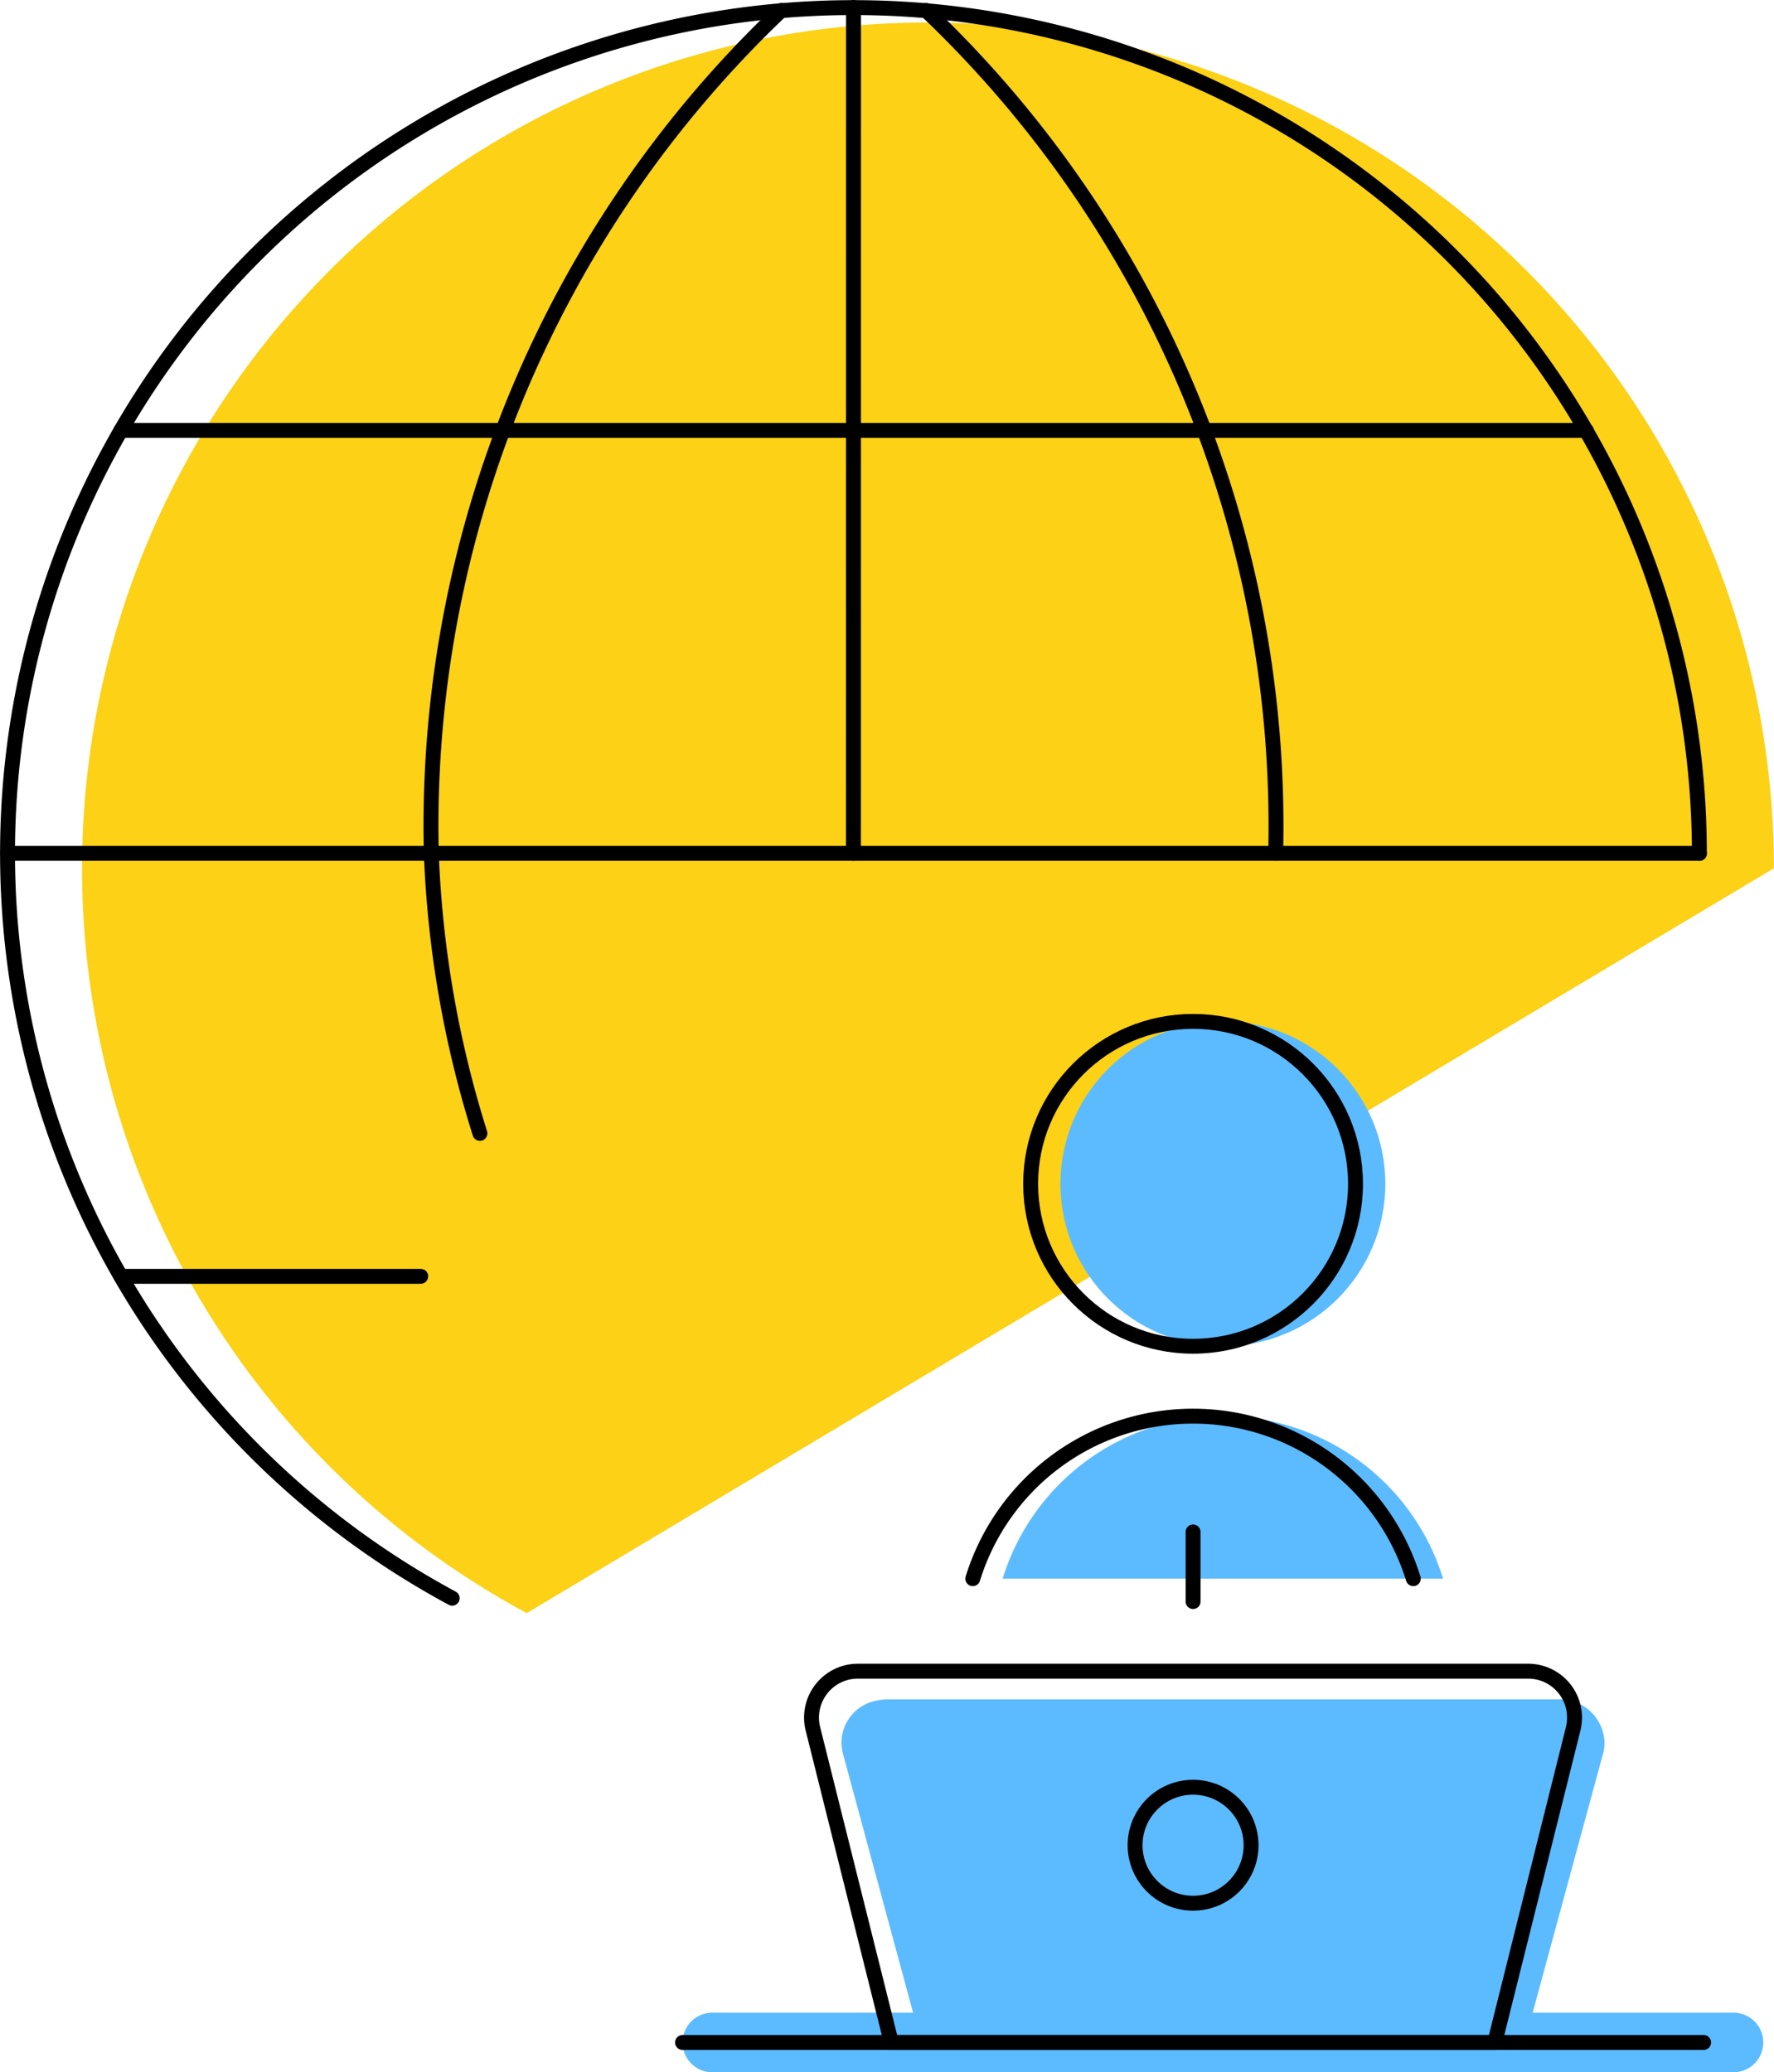 <svg id="Layer_93" data-name="Layer 93" xmlns="http://www.w3.org/2000/svg" width="237.98" height="278" viewBox="0 0 237.98 278">
  <g>
    <path d="M311.41,416.62A113.48,113.48,0,1,1,478.72,316.7" transform="translate(-240.75 -200.22)" fill="#fcd116"/>
    <path d="M305.13,352.26a142.71,142.71,0,0,1-6.52-37.56,150.94,150.94,0,0,1,46.93-113.07" transform="translate(-240.75 -200.22)" fill="none" stroke="#000" stroke-linecap="round" stroke-linejoin="round" stroke-width="2"/>
    <line x1="16.21" y1="171.22" x2="56.44" y2="171.22" fill="none" stroke="#000" stroke-linecap="round" stroke-linejoin="round" stroke-width="2"/>
    <line x1="16.21" y1="57.74" x2="114.49" y2="57.74" fill="none" stroke="#000" stroke-linecap="round" stroke-linejoin="round" stroke-width="2"/>
    <line x1="1.02" y1="114.48" x2="114.49" y2="114.48" fill="none" stroke="#000" stroke-linecap="round" stroke-linejoin="round" stroke-width="2"/>
    <path d="M411.88,314.7A150.94,150.94,0,0,0,365,201.63" transform="translate(-240.75 -200.22)" fill="none" stroke="#000" stroke-linecap="round" stroke-linejoin="round" stroke-width="2"/>
    <line x1="212.79" y1="57.74" x2="114.51" y2="57.74" fill="none" stroke="#000" stroke-linecap="round" stroke-linejoin="round" stroke-width="2"/>
    <line x1="227.98" y1="114.48" x2="114.51" y2="114.48" fill="none" stroke="#000" stroke-linecap="round" stroke-linejoin="round" stroke-width="2"/>
    <path d="M301.41,414.62A113.48,113.48,0,1,1,468.72,314.7" transform="translate(-240.75 -200.22)" fill="none" stroke="#000" stroke-linecap="round" stroke-linejoin="round" stroke-width="2"/>
    <line x1="114.5" y1="1" x2="114.49" y2="114.48" fill="none" stroke="#000" stroke-linecap="round" stroke-linejoin="round" stroke-width="2"/>
  </g>
  <g>
    <path d="M445.27,474.22H364.32L353.8,435.36a5.74,5.74,0,0,1,4.54-7,6.9,6.9,0,0,1,1.5-.17h89.91A6,6,0,0,1,456,434a5.41,5.41,0,0,1-.18,1.39Z" transform="translate(-240.75 -200.22)" fill="#5cbbff"/>
    <line x1="95.56" y1="274" x2="232.54" y2="274" fill="none" stroke="#5cbbff" stroke-linecap="round" stroke-miterlimit="10" stroke-width="8"/>
    <circle cx="164.05" cy="158.81" r="21.79" fill="#5cbbff"/>
    <path d="M434.34,412a30.92,30.92,0,0,0-59.09,0" transform="translate(-240.75 -200.22)" fill="#5cbbff"/>
  </g>
  <g>
    <path d="M441.27,474.22H360.32L349.8,432.14a6.23,6.23,0,0,1,4.54-7.55,6.34,6.34,0,0,1,1.5-.18h89.91a6.22,6.22,0,0,1,6.22,6.22,6.37,6.37,0,0,1-.18,1.51Z" transform="translate(-240.75 -200.22)" fill="none" stroke="#000" stroke-linecap="round" stroke-linejoin="round" stroke-width="2"/>
    <line x1="91.56" y1="274" x2="228.54" y2="274" fill="none" stroke="#000" stroke-linecap="round" stroke-linejoin="round" stroke-width="2"/>
    <line x1="160.05" y1="205.51" x2="160.05" y2="214.85" fill="none" stroke="#000" stroke-linecap="round" stroke-linejoin="round" stroke-width="2"/>
    <circle cx="160.05" cy="158.81" r="21.79" fill="none" stroke="#000" stroke-linecap="round" stroke-linejoin="round" stroke-width="2"/>
    <circle cx="160.05" cy="247.54" r="7.78" fill="none" stroke="#000" stroke-linecap="round" stroke-linejoin="round" stroke-width="2"/>
    <path d="M430.34,412a30.92,30.92,0,0,0-59.09,0" transform="translate(-240.75 -200.22)" fill="none" stroke="#000" stroke-linecap="round" stroke-linejoin="round" stroke-width="2"/>
  </g>
</svg>
